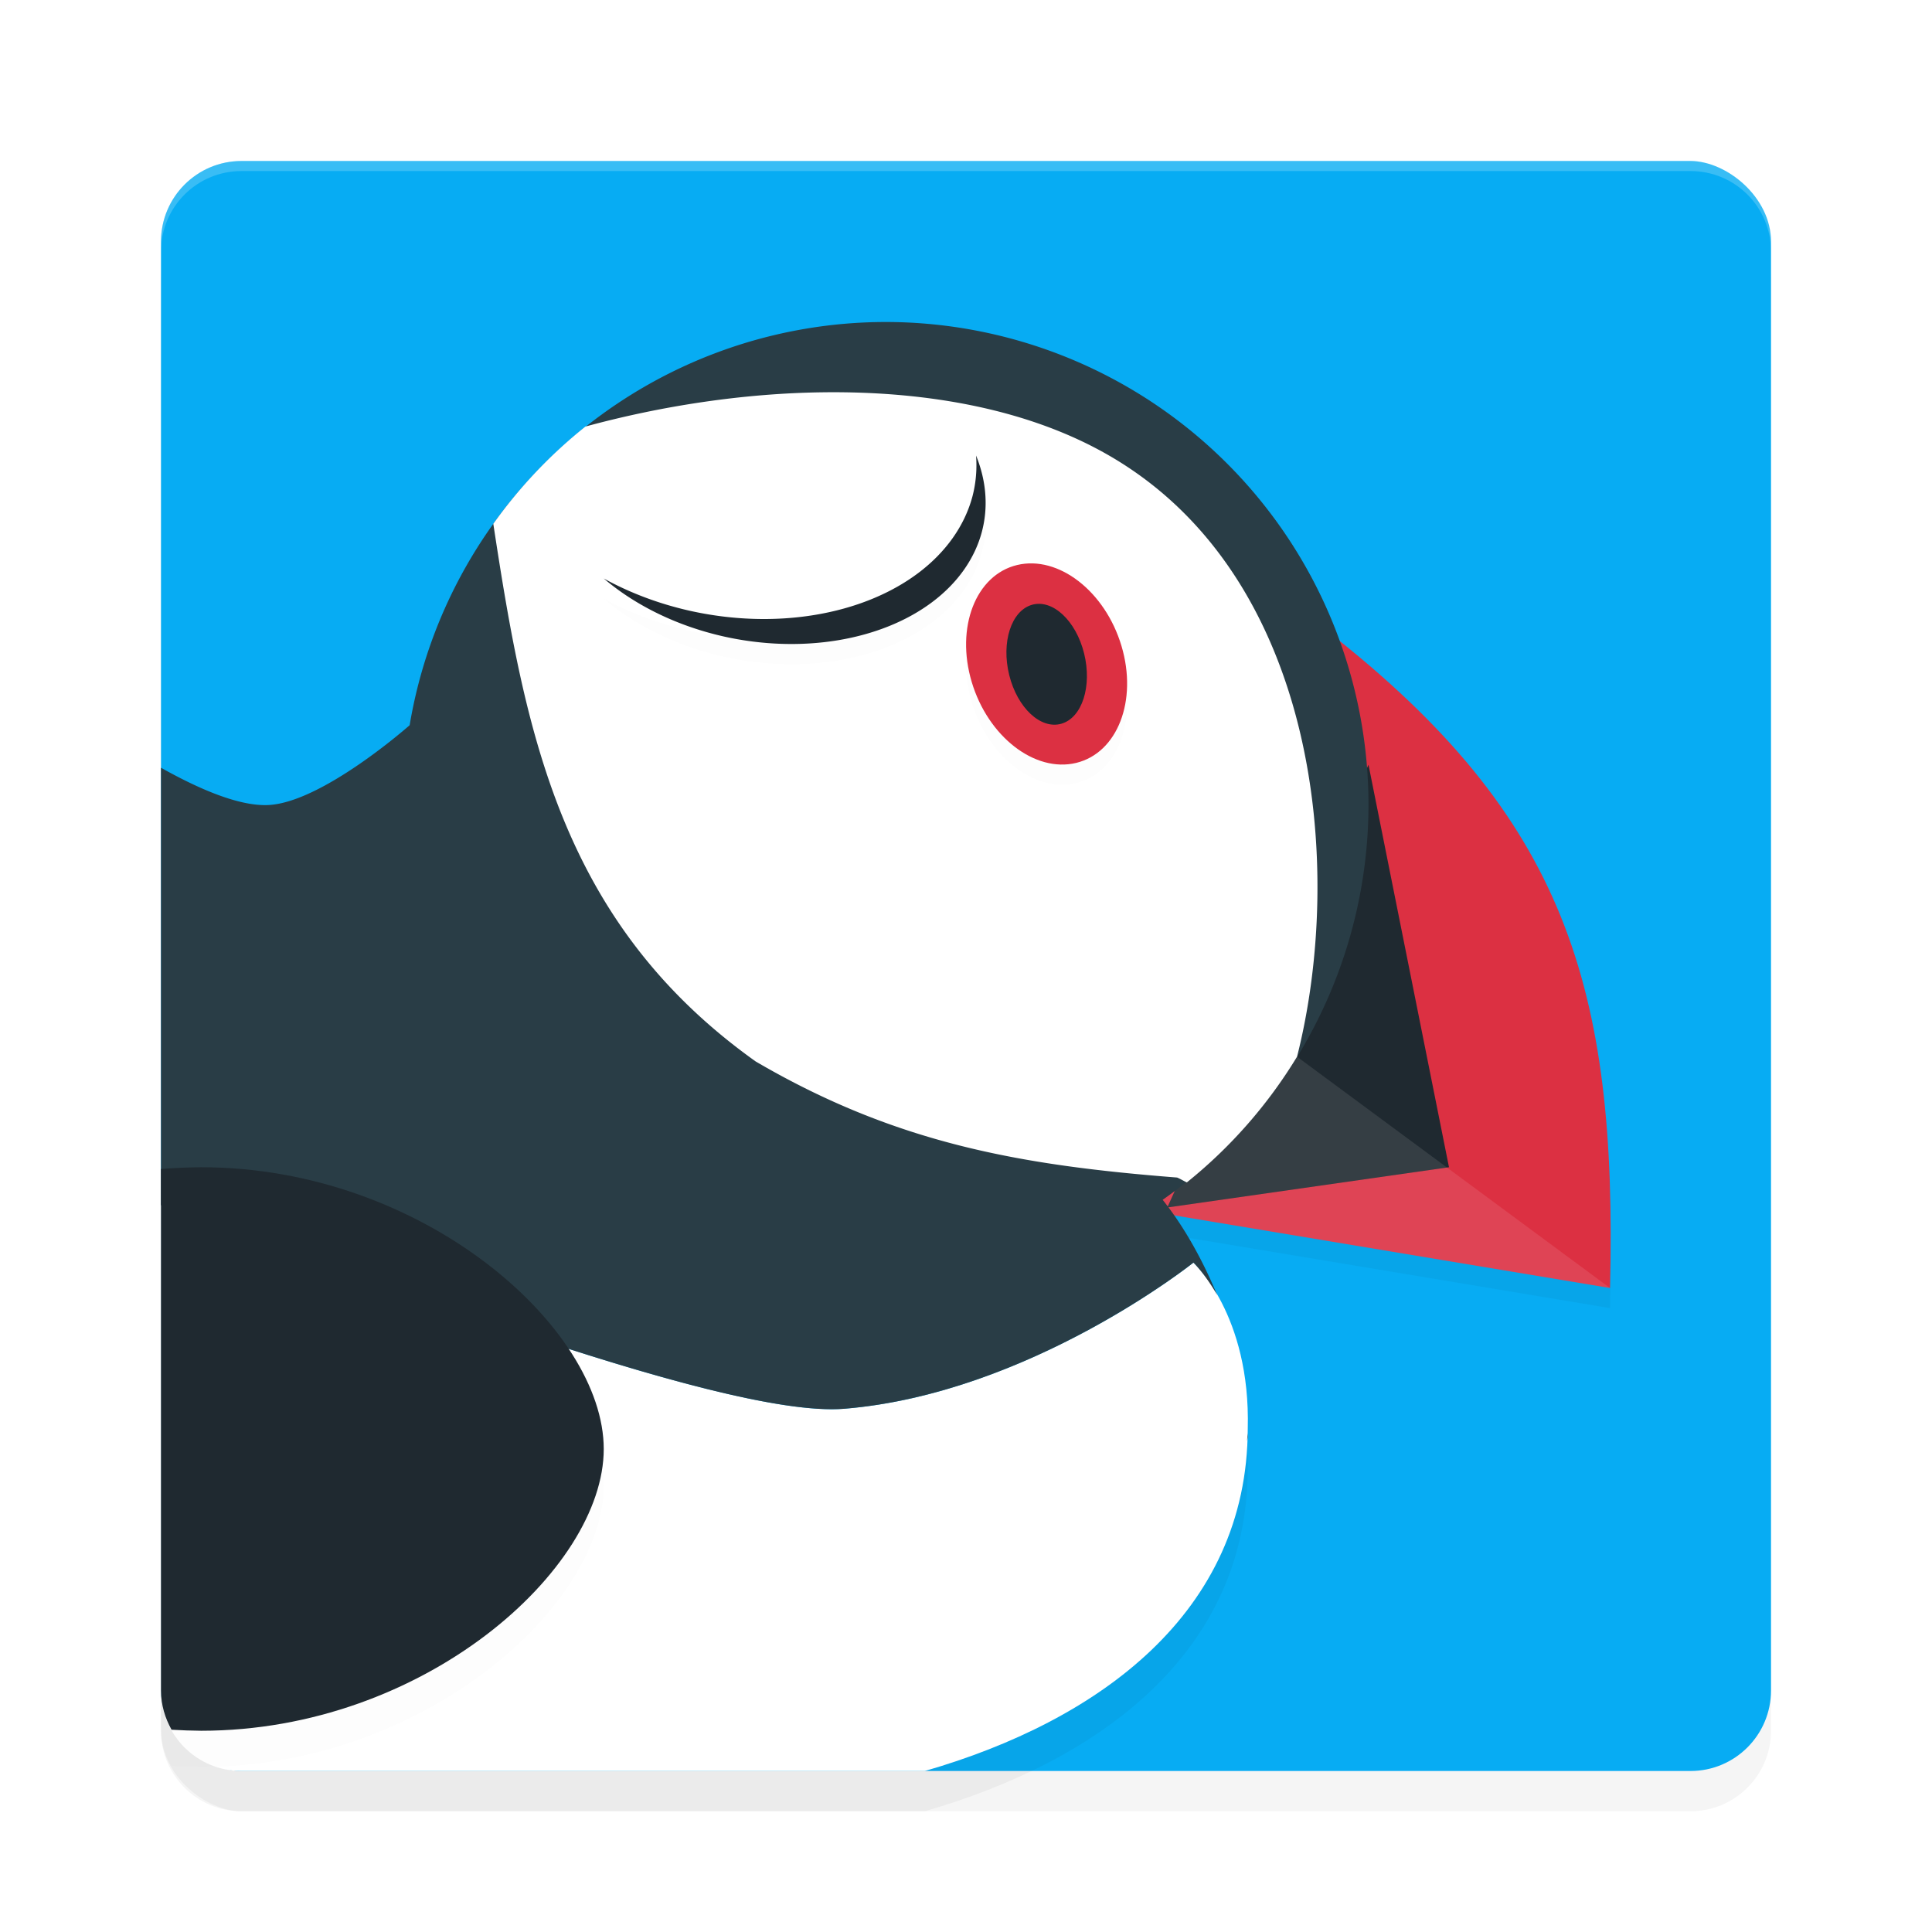 <?xml version="1.0" encoding="UTF-8" standalone="no"?>
<svg
   width="192"
   height="192"
   version="1"
   id="svg37"
   sodipodi:docname="apps_puffin_web_browser_pro.svg"
   inkscape:version="1.1-rc (1:1.1+rc+202105232036+f4db50c7c1)"
   xmlns:inkscape="http://www.inkscape.org/namespaces/inkscape"
   xmlns:sodipodi="http://sodipodi.sourceforge.net/DTD/sodipodi-0.dtd"
   xmlns="http://www.w3.org/2000/svg"
   xmlns:svg="http://www.w3.org/2000/svg"
   xmlns:rdf="http://www.w3.org/1999/02/22-rdf-syntax-ns#"
   xmlns:cc="http://creativecommons.org/ns#"
   xmlns:dc="http://purl.org/dc/elements/1.1/">
  <defs
     id="defs41">
    <filter
       inkscape:collect="always"
       style="color-interpolation-filters:sRGB"
       id="filter886"
       x="-0.048"
       width="1.096"
       y="-0.048"
       height="1.096">
      <feGaussianBlur
         inkscape:collect="always"
         stdDeviation="3.2"
         id="feGaussianBlur888" />
    </filter>
    <filter
       inkscape:collect="always"
       style="color-interpolation-filters:sRGB"
       id="filter906"
       x="-0.036"
       width="1.073"
       y="-0.07"
       height="1.14">
      <feGaussianBlur
         inkscape:collect="always"
         stdDeviation="1.642"
         id="feGaussianBlur908" />
    </filter>
    <filter
       inkscape:collect="always"
       style="color-interpolation-filters:sRGB"
       id="filter922"
       x="-0.041"
       width="1.082"
       y="-0.032"
       height="1.064">
      <feGaussianBlur
         inkscape:collect="always"
         stdDeviation="0.75"
         id="feGaussianBlur924" />
    </filter>
    <filter
       inkscape:collect="always"
       style="color-interpolation-filters:sRGB"
       id="filter938"
       x="-0.057"
       width="1.113"
       y="-0.042"
       height="1.083">
      <feGaussianBlur
         inkscape:collect="always"
         stdDeviation="1.133"
         id="feGaussianBlur940" />
    </filter>
    <filter
       inkscape:collect="always"
       style="color-interpolation-filters:sRGB"
       id="filter966"
       x="-0.097"
       width="1.195"
       y="-0.073"
       height="1.145">
      <feGaussianBlur
         inkscape:collect="always"
         stdDeviation="0.621"
         id="feGaussianBlur968" />
    </filter>
    <filter
       inkscape:collect="always"
       style="color-interpolation-filters:sRGB"
       id="filter970"
       x="-0.039"
       width="1.078"
       y="-0.079"
       height="1.159">
      <feGaussianBlur
         inkscape:collect="always"
         stdDeviation="0.62"
         id="feGaussianBlur972" />
    </filter>
  </defs>
  <sodipodi:namedview
     pagecolor="#ffffff"
     bordercolor="#666666"
     borderopacity="1"
     objecttolerance="10"
     gridtolerance="10"
     guidetolerance="10"
     inkscape:pageopacity="0"
     inkscape:pageshadow="2"
     inkscape:window-width="1920"
     inkscape:window-height="1014"
     id="namedview39"
     showgrid="false"
     inkscape:zoom="1"
     inkscape:cx="-120.5"
     inkscape:cy="84.5"
     inkscape:window-x="0"
     inkscape:window-y="34"
     inkscape:window-maximized="1"
     inkscape:current-layer="svg37"
     inkscape:pagecheckerboard="0" />
  <rect
     style="opacity:0.2;fill:#000000;stroke-width:4;filter:url(#filter886)"
     width="160"
     height="160"
     x="-180"
     y="-176"
     rx="8"
     ry="8"
     transform="matrix(0,-1,-1,0,0,0)"
     id="rect868" />
  <rect
     id="rect2"
     transform="matrix(0,-1,-1,0,0,0)"
     ry="8"
     rx="8"
     y="-176"
     x="-176"
     height="160"
     width="160"
     style="fill:#07acf3;fill-opacity:1;stroke-width:4" />
  <path
     inkscape:connector-curvature="0"
     id="path4"
     d="m 118.602,129.477 c 0,0 -16.283,13.014 -34.703,14.523 C 71.375,145.026 31.501,129.077 16,123.762 V 172 c 0,4.432 3.568,8 8,8 H 91.906 C 109.227,175.006 123.952,164.263 124,146 c 0.307,-11.376 -5.398,-16.523 -5.398,-16.523 z"
     style="opacity:0.2;stroke-width:4;filter:url(#filter906)" />
  <path
     inkscape:connector-curvature="0"
     id="path6"
     d="m 118.602,125.477 c 0,0 -16.283,13.014 -34.703,14.523 C 71.375,141.026 31.501,125.077 16,119.762 V 168 c 0,4.432 3.568,8 8,8 H 91.906 C 109.227,171.006 123.952,160.263 124,142 c 0.307,-11.376 -5.398,-16.523 -5.398,-16.523 z"
     style="fill:#ffffff;stroke-width:4" />
  <path
     inkscape:connector-curvature="0"
     id="path8"
     d="M 131.729,97.719 132,64.8 c 23.501,18.378 28.751,35.226 28,65.2 l -48,-8 z"
     style="opacity:0.2;stroke-width:4;filter:url(#filter938)" />
  <path
     inkscape:connector-curvature="0"
     id="path10"
     d="M 131.729,95.72 132,62.8 c 23.501,18.378 28.751,35.226 28,65.2 l -48,-8 z"
     style="fill:#dc3042;stroke-width:4" />
  <path
     inkscape:connector-curvature="0"
     id="path12"
     d="m 144,116 -28,4 20,-44 z"
     style="fill:#1f2930;stroke-width:4" />
  <path
     inkscape:connector-curvature="0"
     id="path14"
     d="M 128.898,105.016 160,128 112,120 Z"
     style="opacity:0.1;fill:#ffffff;stroke-width:4" />
  <path
     inkscape:connector-curvature="0"
     style="opacity:0.2;fill:#ffffff;stroke-width:4"
     d="m 24,16 c -4.432,0 -8,3.568 -8,8 v 1 c 0,-4.432 3.568,-8 8,-8 h 144 c 4.432,0 8,3.568 8,8 v -1 c 0,-4.432 -3.568,-8 -8,-8 z"
     id="path16" />
  <path
     inkscape:connector-curvature="0"
     id="path20"
     d="M 88,32 A 48,48 0 0 0 40.711,72.07 C 40.46,72.291 32.034,79.695 26.727,80 23.614,80.179 19.307,78.153 16,76.297 v 43.469 c 15.501,5.315 55.375,21.26 67.898,20.234 18.421,-1.509 34.703,-14.523 34.703,-14.523 0,0 1.132,1.084 2.359,3.219 -2.159,-5.187 -4.389,-8.165 -5.414,-9.461 A 48,48 0 0 0 136,80 48,48 0 0 0 88,32 Z m 35.977,110.391 c -0.004,0.276 -0.028,0.54 -0.039,0.812 0.018,-0.132 0.046,-0.257 0.062,-0.391 -0.002,-0.143 -0.02,-0.28 -0.024,-0.422 z"
     style="fill:#293d46;stroke-width:4" />
  <path
     inkscape:connector-curvature="0"
     id="path22"
     d="m 20,119.59 c -1.337,0.01 -2.672,0.068 -4,0.172 v 51.828 c 0,1.426 0.398,2.741 1.047,3.898 0.982,0.059 1.967,0.093 2.953,0.102 22.091,0 40,-16 40,-28 0,-12 -17.909,-28 -40,-28 z"
     style="opacity:0.1;stroke-width:4;filter:url(#filter922)" />
  <path
     inkscape:connector-curvature="0"
     id="path24"
     d="m 20,116 c -1.337,0.01 -2.672,0.068 -4,0.172 V 168 c 0,1.426 0.398,2.741 1.047,3.898 0.982,0.059 1.967,0.093 2.953,0.102 22.091,0 40,-16 40,-28 0,-12 -17.909,-28 -40,-28 z"
     style="fill:#1f2930;stroke-width:4" />
  <path
     inkscape:connector-curvature="0"
     id="path26"
     d="m 81.953,38.984 c -8.069,0.086 -16.28,1.366 -23.773,3.406 a 48,48 0 0 0 -9.156,9.664 c 3.166,20.769 6.717,39.629 26.07,53.43 13.943,8.151 26.308,10.323 41.891,11.539 0.365,0.155 0.619,0.326 0.961,0.484 a 48,48 0 0 0 10.953,-12.492 C 133.694,86.042 130.953,57.241 110.211,45.266 102.281,40.687 92.243,38.875 81.953,38.984 Z"
     style="fill:#ffffff;stroke-width:4" />
  <path
     inkscape:connector-curvature="0"
     id="path28"
     d="m 97,47.269 a 24.291,17.251 10.369 0 1 -0.352,4.039 24.291,17.251 10.369 0 1 -28.125,11.383 A 24.291,17.251 10.369 0 1 60,59.488 22.179,15.751 10.369 0 0 71.898,65.246 22.179,15.751 10.369 0 0 97.578,54.848 22.179,15.751 10.369 0 0 97,47.269 Z"
     style="opacity:0.1;stroke-width:4;filter:url(#filter970)" />
  <ellipse
     transform="matrix(0.972,-0.234,0.286,0.958,0,0)"
     ry="10.264"
     rx="7.656"
     cy="90.589"
     cx="80.352"
     style="opacity:0.1;stroke-width:4;filter:url(#filter966)"
     id="ellipse30" />
  <ellipse
     transform="matrix(0.972,-0.234,0.286,0.958,0,0)"
     ry="10.264"
     rx="7.656"
     cy="88.644"
     cx="80.924"
     style="fill:#dc3042;stroke-width:4"
     id="ellipse32" />
  <ellipse
     transform="matrix(0.961,-0.278,0.241,0.971,0,0)"
     ry="6.084"
     rx="3.872"
     cy="92.344"
     cx="85.08"
     style="fill:#1f2930;stroke-width:4"
     id="ellipse34" />
  <path
     inkscape:connector-curvature="0"
     id="path33"
     d="m 97,45.269 a 24.291,17.251 10.369 0 1 -0.352,4.039 24.291,17.251 10.369 0 1 -28.125,11.383 A 24.291,17.251 10.369 0 1 60,57.488 22.179,15.751 10.369 0 0 71.898,63.246 22.179,15.751 10.369 0 0 97.578,52.847 22.179,15.751 10.369 0 0 97,45.269 Z"
     style="fill:#1f2930;stroke-width:4" />
</svg>
